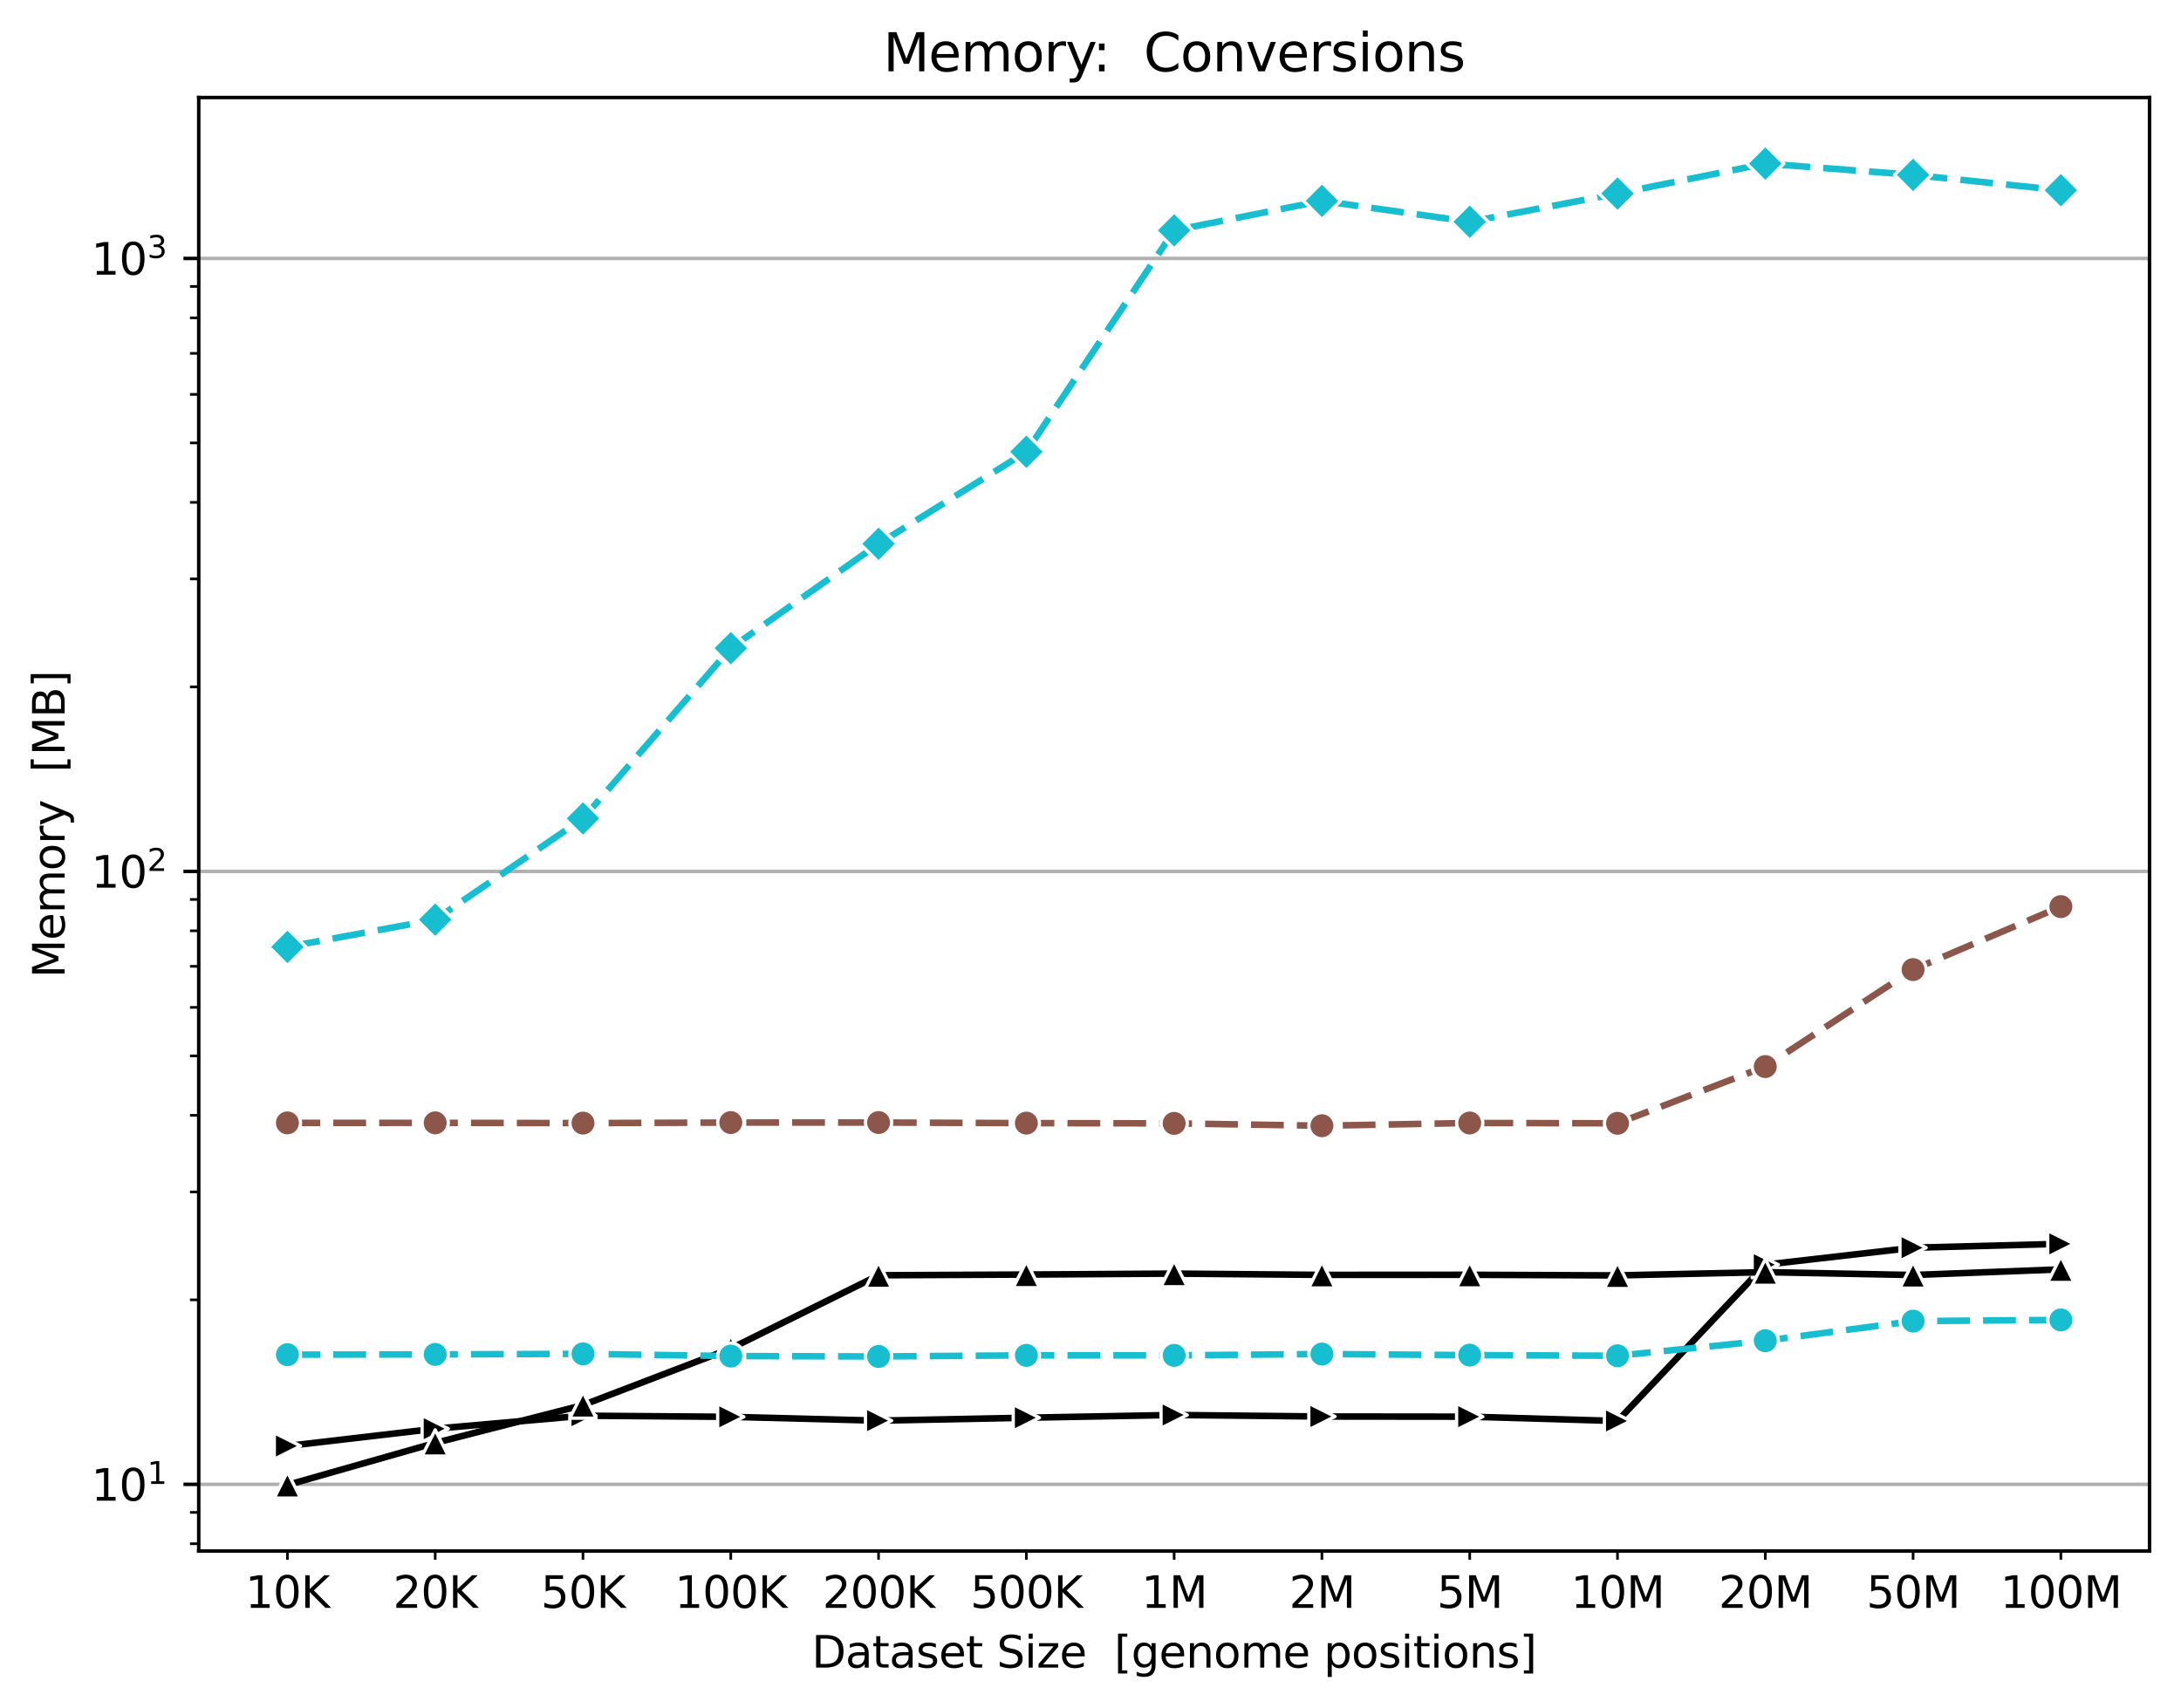 <?xml version="1.0" encoding="utf-8" standalone="no"?>
<!DOCTYPE svg PUBLIC "-//W3C//DTD SVG 1.1//EN"
  "http://www.w3.org/Graphics/SVG/1.1/DTD/svg11.dtd">
<svg height="390.914pt" version="1.1" viewBox="0 0 499.078 390.914" width="499.078pt" xmlns="http://www.w3.org/2000/svg" xmlns:xlink="http://www.w3.org/1999/xlink">
 <defs>
  <style type="text/css">*{stroke-linecap:butt;stroke-linejoin:round;}</style>
 </defs>
 <g id="figure_1">
  <g id="patch_1">
   <path d="M 0 390.914 
L 499.078 390.914 
L 499.078 0 
L 0 0 
z
" style="fill:#ffffff;"/>
  </g>
  <g id="axes_1">
   <g id="patch_2">
    <path d="M 45.478 354.958 
L 491.878 354.958 
L 491.878 22.318 
L 45.478 22.318 
z
" style="fill:#ffffff;"/>
   </g>
   <g id="matplotlib.axis_1">
    <g id="xtick_1">
     <g id="line2d_1">
      <defs>
       <path d="M 0 0 
L 0 2 
" id="m007d86065a" style="stroke:#000000;stroke-width:0.6;"/>
      </defs>
      <g>
       <use style="stroke:#000000;stroke-width:0.6;" x="65.769" xlink:href="#m007d86065a" y="354.958"/>
      </g>
     </g>
     <g id="text_1">
      <!-- 10K -->
      <g transform="translate(56.128 367.957)scale(0.1 -0.1)">
       <defs>
        <path d="M 794 531 
L 1825 531 
L 1825 4091 
L 703 3866 
L 703 4441 
L 1819 4666 
L 2450 4666 
L 2450 531 
L 3481 531 
L 3481 0 
L 794 0 
L 794 531 
z
" id="DejaVuSans-31" transform="scale(0.016)"/>
        <path d="M 2034 4250 
Q 1547 4250 1301 3770 
Q 1056 3291 1056 2328 
Q 1056 1369 1301 889 
Q 1547 409 2034 409 
Q 2525 409 2770 889 
Q 3016 1369 3016 2328 
Q 3016 3291 2770 3770 
Q 2525 4250 2034 4250 
z
M 2034 4750 
Q 2819 4750 3233 4129 
Q 3647 3509 3647 2328 
Q 3647 1150 3233 529 
Q 2819 -91 2034 -91 
Q 1250 -91 836 529 
Q 422 1150 422 2328 
Q 422 3509 836 4129 
Q 1250 4750 2034 4750 
z
" id="DejaVuSans-30" transform="scale(0.016)"/>
        <path d="M 628 4666 
L 1259 4666 
L 1259 2694 
L 3353 4666 
L 4166 4666 
L 1850 2491 
L 4331 0 
L 3500 0 
L 1259 2247 
L 1259 0 
L 628 0 
L 628 4666 
z
" id="DejaVuSans-4b" transform="scale(0.016)"/>
       </defs>
       <use xlink:href="#DejaVuSans-31"/>
       <use x="63.623" xlink:href="#DejaVuSans-30"/>
       <use x="127.246" xlink:href="#DejaVuSans-4b"/>
      </g>
     </g>
    </g>
    <g id="xtick_2">
     <g id="line2d_2">
      <g>
       <use style="stroke:#000000;stroke-width:0.6;" x="99.587" xlink:href="#m007d86065a" y="354.958"/>
      </g>
     </g>
     <g id="text_2">
      <!-- 20K -->
      <g transform="translate(89.946 367.957)scale(0.1 -0.1)">
       <defs>
        <path d="M 1228 531 
L 3431 531 
L 3431 0 
L 469 0 
L 469 531 
Q 828 903 1448 1529 
Q 2069 2156 2228 2338 
Q 2531 2678 2651 2914 
Q 2772 3150 2772 3378 
Q 2772 3750 2511 3984 
Q 2250 4219 1831 4219 
Q 1534 4219 1204 4116 
Q 875 4013 500 3803 
L 500 4441 
Q 881 4594 1212 4672 
Q 1544 4750 1819 4750 
Q 2544 4750 2975 4387 
Q 3406 4025 3406 3419 
Q 3406 3131 3298 2873 
Q 3191 2616 2906 2266 
Q 2828 2175 2409 1742 
Q 1991 1309 1228 531 
z
" id="DejaVuSans-32" transform="scale(0.016)"/>
       </defs>
       <use xlink:href="#DejaVuSans-32"/>
       <use x="63.623" xlink:href="#DejaVuSans-30"/>
       <use x="127.246" xlink:href="#DejaVuSans-4b"/>
      </g>
     </g>
    </g>
    <g id="xtick_3">
     <g id="line2d_3">
      <g>
       <use style="stroke:#000000;stroke-width:0.6;" x="133.405" xlink:href="#m007d86065a" y="354.958"/>
      </g>
     </g>
     <g id="text_3">
      <!-- 50K -->
      <g transform="translate(123.764 367.957)scale(0.1 -0.1)">
       <defs>
        <path d="M 691 4666 
L 3169 4666 
L 3169 4134 
L 1269 4134 
L 1269 2991 
Q 1406 3038 1543 3061 
Q 1681 3084 1819 3084 
Q 2600 3084 3056 2656 
Q 3513 2228 3513 1497 
Q 3513 744 3044 326 
Q 2575 -91 1722 -91 
Q 1428 -91 1123 -41 
Q 819 9 494 109 
L 494 744 
Q 775 591 1075 516 
Q 1375 441 1709 441 
Q 2250 441 2565 725 
Q 2881 1009 2881 1497 
Q 2881 1984 2565 2268 
Q 2250 2553 1709 2553 
Q 1456 2553 1204 2497 
Q 953 2441 691 2322 
L 691 4666 
z
" id="DejaVuSans-35" transform="scale(0.016)"/>
       </defs>
       <use xlink:href="#DejaVuSans-35"/>
       <use x="63.623" xlink:href="#DejaVuSans-30"/>
       <use x="127.246" xlink:href="#DejaVuSans-4b"/>
      </g>
     </g>
    </g>
    <g id="xtick_4">
     <g id="line2d_4">
      <g>
       <use style="stroke:#000000;stroke-width:0.6;" x="167.224" xlink:href="#m007d86065a" y="354.958"/>
      </g>
     </g>
     <g id="text_4">
      <!-- 100K -->
      <g transform="translate(154.401 367.957)scale(0.1 -0.1)">
       <use xlink:href="#DejaVuSans-31"/>
       <use x="63.623" xlink:href="#DejaVuSans-30"/>
       <use x="127.246" xlink:href="#DejaVuSans-30"/>
       <use x="190.869" xlink:href="#DejaVuSans-4b"/>
      </g>
     </g>
    </g>
    <g id="xtick_5">
     <g id="line2d_5">
      <g>
       <use style="stroke:#000000;stroke-width:0.6;" x="201.042" xlink:href="#m007d86065a" y="354.958"/>
      </g>
     </g>
     <g id="text_5">
      <!-- 200K -->
      <g transform="translate(188.219 367.957)scale(0.1 -0.1)">
       <use xlink:href="#DejaVuSans-32"/>
       <use x="63.623" xlink:href="#DejaVuSans-30"/>
       <use x="127.246" xlink:href="#DejaVuSans-30"/>
       <use x="190.869" xlink:href="#DejaVuSans-4b"/>
      </g>
     </g>
    </g>
    <g id="xtick_6">
     <g id="line2d_6">
      <g>
       <use style="stroke:#000000;stroke-width:0.6;" x="234.86" xlink:href="#m007d86065a" y="354.958"/>
      </g>
     </g>
     <g id="text_6">
      <!-- 500K -->
      <g transform="translate(222.037 367.957)scale(0.1 -0.1)">
       <use xlink:href="#DejaVuSans-35"/>
       <use x="63.623" xlink:href="#DejaVuSans-30"/>
       <use x="127.246" xlink:href="#DejaVuSans-30"/>
       <use x="190.869" xlink:href="#DejaVuSans-4b"/>
      </g>
     </g>
    </g>
    <g id="xtick_7">
     <g id="line2d_7">
      <g>
       <use style="stroke:#000000;stroke-width:0.6;" x="268.678" xlink:href="#m007d86065a" y="354.958"/>
      </g>
     </g>
     <g id="text_7">
      <!-- 1M -->
      <g transform="translate(261.183 367.957)scale(0.1 -0.1)">
       <defs>
        <path d="M 628 4666 
L 1569 4666 
L 2759 1491 
L 3956 4666 
L 4897 4666 
L 4897 0 
L 4281 0 
L 4281 4097 
L 3078 897 
L 2444 897 
L 1241 4097 
L 1241 0 
L 628 0 
L 628 4666 
z
" id="DejaVuSans-4d" transform="scale(0.016)"/>
       </defs>
       <use xlink:href="#DejaVuSans-31"/>
       <use x="63.623" xlink:href="#DejaVuSans-4d"/>
      </g>
     </g>
    </g>
    <g id="xtick_8">
     <g id="line2d_8">
      <g>
       <use style="stroke:#000000;stroke-width:0.6;" x="302.496" xlink:href="#m007d86065a" y="354.958"/>
      </g>
     </g>
     <g id="text_8">
      <!-- 2M -->
      <g transform="translate(295.001 367.957)scale(0.1 -0.1)">
       <use xlink:href="#DejaVuSans-32"/>
       <use x="63.623" xlink:href="#DejaVuSans-4d"/>
      </g>
     </g>
    </g>
    <g id="xtick_9">
     <g id="line2d_9">
      <g>
       <use style="stroke:#000000;stroke-width:0.6;" x="336.314" xlink:href="#m007d86065a" y="354.958"/>
      </g>
     </g>
     <g id="text_9">
      <!-- 5M -->
      <g transform="translate(328.819 367.957)scale(0.1 -0.1)">
       <use xlink:href="#DejaVuSans-35"/>
       <use x="63.623" xlink:href="#DejaVuSans-4d"/>
      </g>
     </g>
    </g>
    <g id="xtick_10">
     <g id="line2d_10">
      <g>
       <use style="stroke:#000000;stroke-width:0.6;" x="370.133" xlink:href="#m007d86065a" y="354.958"/>
      </g>
     </g>
     <g id="text_10">
      <!-- 10M -->
      <g transform="translate(359.456 367.957)scale(0.1 -0.1)">
       <use xlink:href="#DejaVuSans-31"/>
       <use x="63.623" xlink:href="#DejaVuSans-30"/>
       <use x="127.246" xlink:href="#DejaVuSans-4d"/>
      </g>
     </g>
    </g>
    <g id="xtick_11">
     <g id="line2d_11">
      <g>
       <use style="stroke:#000000;stroke-width:0.6;" x="403.951" xlink:href="#m007d86065a" y="354.958"/>
      </g>
     </g>
     <g id="text_11">
      <!-- 20M -->
      <g transform="translate(393.274 367.957)scale(0.1 -0.1)">
       <use xlink:href="#DejaVuSans-32"/>
       <use x="63.623" xlink:href="#DejaVuSans-30"/>
       <use x="127.246" xlink:href="#DejaVuSans-4d"/>
      </g>
     </g>
    </g>
    <g id="xtick_12">
     <g id="line2d_12">
      <g>
       <use style="stroke:#000000;stroke-width:0.6;" x="437.769" xlink:href="#m007d86065a" y="354.958"/>
      </g>
     </g>
     <g id="text_12">
      <!-- 50M -->
      <g transform="translate(427.092 367.957)scale(0.1 -0.1)">
       <use xlink:href="#DejaVuSans-35"/>
       <use x="63.623" xlink:href="#DejaVuSans-30"/>
       <use x="127.246" xlink:href="#DejaVuSans-4d"/>
      </g>
     </g>
    </g>
    <g id="xtick_13">
     <g id="line2d_13">
      <g>
       <use style="stroke:#000000;stroke-width:0.6;" x="471.587" xlink:href="#m007d86065a" y="354.958"/>
      </g>
     </g>
     <g id="text_13">
      <!-- 100M -->
      <g transform="translate(457.729 367.957)scale(0.1 -0.1)">
       <use xlink:href="#DejaVuSans-31"/>
       <use x="63.623" xlink:href="#DejaVuSans-30"/>
       <use x="127.246" xlink:href="#DejaVuSans-30"/>
       <use x="190.869" xlink:href="#DejaVuSans-4d"/>
      </g>
     </g>
    </g>
    <g id="text_14">
     <!-- Dataset Size  [genome positions] -->
     <g transform="translate(185.741 381.635)scale(0.1 -0.1)">
      <defs>
       <path d="M 1259 4147 
L 1259 519 
L 2022 519 
Q 2988 519 3436 956 
Q 3884 1394 3884 2338 
Q 3884 3275 3436 3711 
Q 2988 4147 2022 4147 
L 1259 4147 
z
M 628 4666 
L 1925 4666 
Q 3281 4666 3915 4102 
Q 4550 3538 4550 2338 
Q 4550 1131 3912 565 
Q 3275 0 1925 0 
L 628 0 
L 628 4666 
z
" id="DejaVuSans-44" transform="scale(0.016)"/>
       <path d="M 2194 1759 
Q 1497 1759 1228 1600 
Q 959 1441 959 1056 
Q 959 750 1161 570 
Q 1363 391 1709 391 
Q 2188 391 2477 730 
Q 2766 1069 2766 1631 
L 2766 1759 
L 2194 1759 
z
M 3341 1997 
L 3341 0 
L 2766 0 
L 2766 531 
Q 2569 213 2275 61 
Q 1981 -91 1556 -91 
Q 1019 -91 701 211 
Q 384 513 384 1019 
Q 384 1609 779 1909 
Q 1175 2209 1959 2209 
L 2766 2209 
L 2766 2266 
Q 2766 2663 2505 2880 
Q 2244 3097 1772 3097 
Q 1472 3097 1187 3025 
Q 903 2953 641 2809 
L 641 3341 
Q 956 3463 1253 3523 
Q 1550 3584 1831 3584 
Q 2591 3584 2966 3190 
Q 3341 2797 3341 1997 
z
" id="DejaVuSans-61" transform="scale(0.016)"/>
       <path d="M 1172 4494 
L 1172 3500 
L 2356 3500 
L 2356 3053 
L 1172 3053 
L 1172 1153 
Q 1172 725 1289 603 
Q 1406 481 1766 481 
L 2356 481 
L 2356 0 
L 1766 0 
Q 1100 0 847 248 
Q 594 497 594 1153 
L 594 3053 
L 172 3053 
L 172 3500 
L 594 3500 
L 594 4494 
L 1172 4494 
z
" id="DejaVuSans-74" transform="scale(0.016)"/>
       <path d="M 2834 3397 
L 2834 2853 
Q 2591 2978 2328 3040 
Q 2066 3103 1784 3103 
Q 1356 3103 1142 2972 
Q 928 2841 928 2578 
Q 928 2378 1081 2264 
Q 1234 2150 1697 2047 
L 1894 2003 
Q 2506 1872 2764 1633 
Q 3022 1394 3022 966 
Q 3022 478 2636 193 
Q 2250 -91 1575 -91 
Q 1294 -91 989 -36 
Q 684 19 347 128 
L 347 722 
Q 666 556 975 473 
Q 1284 391 1588 391 
Q 1994 391 2212 530 
Q 2431 669 2431 922 
Q 2431 1156 2273 1281 
Q 2116 1406 1581 1522 
L 1381 1569 
Q 847 1681 609 1914 
Q 372 2147 372 2553 
Q 372 3047 722 3315 
Q 1072 3584 1716 3584 
Q 2034 3584 2315 3537 
Q 2597 3491 2834 3397 
z
" id="DejaVuSans-73" transform="scale(0.016)"/>
       <path d="M 3597 1894 
L 3597 1613 
L 953 1613 
Q 991 1019 1311 708 
Q 1631 397 2203 397 
Q 2534 397 2845 478 
Q 3156 559 3463 722 
L 3463 178 
Q 3153 47 2828 -22 
Q 2503 -91 2169 -91 
Q 1331 -91 842 396 
Q 353 884 353 1716 
Q 353 2575 817 3079 
Q 1281 3584 2069 3584 
Q 2775 3584 3186 3129 
Q 3597 2675 3597 1894 
z
M 3022 2063 
Q 3016 2534 2758 2815 
Q 2500 3097 2075 3097 
Q 1594 3097 1305 2825 
Q 1016 2553 972 2059 
L 3022 2063 
z
" id="DejaVuSans-65" transform="scale(0.016)"/>
       <path id="DejaVuSans-20" transform="scale(0.016)"/>
       <path d="M 3425 4513 
L 3425 3897 
Q 3066 4069 2747 4153 
Q 2428 4238 2131 4238 
Q 1616 4238 1336 4038 
Q 1056 3838 1056 3469 
Q 1056 3159 1242 3001 
Q 1428 2844 1947 2747 
L 2328 2669 
Q 3034 2534 3370 2195 
Q 3706 1856 3706 1288 
Q 3706 609 3251 259 
Q 2797 -91 1919 -91 
Q 1588 -91 1214 -16 
Q 841 59 441 206 
L 441 856 
Q 825 641 1194 531 
Q 1563 422 1919 422 
Q 2459 422 2753 634 
Q 3047 847 3047 1241 
Q 3047 1584 2836 1778 
Q 2625 1972 2144 2069 
L 1759 2144 
Q 1053 2284 737 2584 
Q 422 2884 422 3419 
Q 422 4038 858 4394 
Q 1294 4750 2059 4750 
Q 2388 4750 2728 4690 
Q 3069 4631 3425 4513 
z
" id="DejaVuSans-53" transform="scale(0.016)"/>
       <path d="M 603 3500 
L 1178 3500 
L 1178 0 
L 603 0 
L 603 3500 
z
M 603 4863 
L 1178 4863 
L 1178 4134 
L 603 4134 
L 603 4863 
z
" id="DejaVuSans-69" transform="scale(0.016)"/>
       <path d="M 353 3500 
L 3084 3500 
L 3084 2975 
L 922 459 
L 3084 459 
L 3084 0 
L 275 0 
L 275 525 
L 2438 3041 
L 353 3041 
L 353 3500 
z
" id="DejaVuSans-7a" transform="scale(0.016)"/>
       <path d="M 550 4863 
L 1875 4863 
L 1875 4416 
L 1125 4416 
L 1125 -397 
L 1875 -397 
L 1875 -844 
L 550 -844 
L 550 4863 
z
" id="DejaVuSans-5b" transform="scale(0.016)"/>
       <path d="M 2906 1791 
Q 2906 2416 2648 2759 
Q 2391 3103 1925 3103 
Q 1463 3103 1205 2759 
Q 947 2416 947 1791 
Q 947 1169 1205 825 
Q 1463 481 1925 481 
Q 2391 481 2648 825 
Q 2906 1169 2906 1791 
z
M 3481 434 
Q 3481 -459 3084 -895 
Q 2688 -1331 1869 -1331 
Q 1566 -1331 1297 -1286 
Q 1028 -1241 775 -1147 
L 775 -588 
Q 1028 -725 1275 -790 
Q 1522 -856 1778 -856 
Q 2344 -856 2625 -561 
Q 2906 -266 2906 331 
L 2906 616 
Q 2728 306 2450 153 
Q 2172 0 1784 0 
Q 1141 0 747 490 
Q 353 981 353 1791 
Q 353 2603 747 3093 
Q 1141 3584 1784 3584 
Q 2172 3584 2450 3431 
Q 2728 3278 2906 2969 
L 2906 3500 
L 3481 3500 
L 3481 434 
z
" id="DejaVuSans-67" transform="scale(0.016)"/>
       <path d="M 3513 2113 
L 3513 0 
L 2938 0 
L 2938 2094 
Q 2938 2591 2744 2837 
Q 2550 3084 2163 3084 
Q 1697 3084 1428 2787 
Q 1159 2491 1159 1978 
L 1159 0 
L 581 0 
L 581 3500 
L 1159 3500 
L 1159 2956 
Q 1366 3272 1645 3428 
Q 1925 3584 2291 3584 
Q 2894 3584 3203 3211 
Q 3513 2838 3513 2113 
z
" id="DejaVuSans-6e" transform="scale(0.016)"/>
       <path d="M 1959 3097 
Q 1497 3097 1228 2736 
Q 959 2375 959 1747 
Q 959 1119 1226 758 
Q 1494 397 1959 397 
Q 2419 397 2687 759 
Q 2956 1122 2956 1747 
Q 2956 2369 2687 2733 
Q 2419 3097 1959 3097 
z
M 1959 3584 
Q 2709 3584 3137 3096 
Q 3566 2609 3566 1747 
Q 3566 888 3137 398 
Q 2709 -91 1959 -91 
Q 1206 -91 779 398 
Q 353 888 353 1747 
Q 353 2609 779 3096 
Q 1206 3584 1959 3584 
z
" id="DejaVuSans-6f" transform="scale(0.016)"/>
       <path d="M 3328 2828 
Q 3544 3216 3844 3400 
Q 4144 3584 4550 3584 
Q 5097 3584 5394 3201 
Q 5691 2819 5691 2113 
L 5691 0 
L 5113 0 
L 5113 2094 
Q 5113 2597 4934 2840 
Q 4756 3084 4391 3084 
Q 3944 3084 3684 2787 
Q 3425 2491 3425 1978 
L 3425 0 
L 2847 0 
L 2847 2094 
Q 2847 2600 2669 2842 
Q 2491 3084 2119 3084 
Q 1678 3084 1418 2786 
Q 1159 2488 1159 1978 
L 1159 0 
L 581 0 
L 581 3500 
L 1159 3500 
L 1159 2956 
Q 1356 3278 1631 3431 
Q 1906 3584 2284 3584 
Q 2666 3584 2933 3390 
Q 3200 3197 3328 2828 
z
" id="DejaVuSans-6d" transform="scale(0.016)"/>
       <path d="M 1159 525 
L 1159 -1331 
L 581 -1331 
L 581 3500 
L 1159 3500 
L 1159 2969 
Q 1341 3281 1617 3432 
Q 1894 3584 2278 3584 
Q 2916 3584 3314 3078 
Q 3713 2572 3713 1747 
Q 3713 922 3314 415 
Q 2916 -91 2278 -91 
Q 1894 -91 1617 61 
Q 1341 213 1159 525 
z
M 3116 1747 
Q 3116 2381 2855 2742 
Q 2594 3103 2138 3103 
Q 1681 3103 1420 2742 
Q 1159 2381 1159 1747 
Q 1159 1113 1420 752 
Q 1681 391 2138 391 
Q 2594 391 2855 752 
Q 3116 1113 3116 1747 
z
" id="DejaVuSans-70" transform="scale(0.016)"/>
       <path d="M 1947 4863 
L 1947 -844 
L 622 -844 
L 622 -397 
L 1369 -397 
L 1369 4416 
L 622 4416 
L 622 4863 
L 1947 4863 
z
" id="DejaVuSans-5d" transform="scale(0.016)"/>
      </defs>
      <use xlink:href="#DejaVuSans-44"/>
      <use x="77.002" xlink:href="#DejaVuSans-61"/>
      <use x="138.281" xlink:href="#DejaVuSans-74"/>
      <use x="177.49" xlink:href="#DejaVuSans-61"/>
      <use x="238.77" xlink:href="#DejaVuSans-73"/>
      <use x="290.869" xlink:href="#DejaVuSans-65"/>
      <use x="352.393" xlink:href="#DejaVuSans-74"/>
      <use x="391.602" xlink:href="#DejaVuSans-20"/>
      <use x="423.389" xlink:href="#DejaVuSans-53"/>
      <use x="486.865" xlink:href="#DejaVuSans-69"/>
      <use x="514.648" xlink:href="#DejaVuSans-7a"/>
      <use x="567.139" xlink:href="#DejaVuSans-65"/>
      <use x="628.662" xlink:href="#DejaVuSans-20"/>
      <use x="660.449" xlink:href="#DejaVuSans-20"/>
      <use x="692.236" xlink:href="#DejaVuSans-5b"/>
      <use x="731.25" xlink:href="#DejaVuSans-67"/>
      <use x="794.727" xlink:href="#DejaVuSans-65"/>
      <use x="856.25" xlink:href="#DejaVuSans-6e"/>
      <use x="919.629" xlink:href="#DejaVuSans-6f"/>
      <use x="980.811" xlink:href="#DejaVuSans-6d"/>
      <use x="1078.223" xlink:href="#DejaVuSans-65"/>
      <use x="1139.746" xlink:href="#DejaVuSans-20"/>
      <use x="1171.533" xlink:href="#DejaVuSans-70"/>
      <use x="1235.01" xlink:href="#DejaVuSans-6f"/>
      <use x="1296.191" xlink:href="#DejaVuSans-73"/>
      <use x="1348.291" xlink:href="#DejaVuSans-69"/>
      <use x="1376.074" xlink:href="#DejaVuSans-74"/>
      <use x="1415.283" xlink:href="#DejaVuSans-69"/>
      <use x="1443.066" xlink:href="#DejaVuSans-6f"/>
      <use x="1504.248" xlink:href="#DejaVuSans-6e"/>
      <use x="1567.627" xlink:href="#DejaVuSans-73"/>
      <use x="1619.727" xlink:href="#DejaVuSans-5d"/>
     </g>
    </g>
   </g>
   <g id="matplotlib.axis_2">
    <g id="ytick_1">
     <g id="line2d_14">
      <path clip-path="url(#p436e2e7d71)" d="M 45.478 339.695 
L 491.878 339.695 
" style="fill:none;stroke:#b0b0b0;stroke-linecap:square;stroke-width:0.8;"/>
     </g>
     <g id="line2d_15">
      <defs>
       <path d="M 0 0 
L -3.5 0 
" id="mb69275bc47" style="stroke:#000000;stroke-width:0.8;"/>
      </defs>
      <g>
       <use style="stroke:#000000;stroke-width:0.8;" x="45.478" xlink:href="#mb69275bc47" y="339.695"/>
      </g>
     </g>
     <g id="text_15">
      <!-- $\mathdefault{10^{1}}$ -->
      <g transform="translate(20.878 343.494)scale(0.1 -0.1)">
       <use transform="translate(0 0.684)" xlink:href="#DejaVuSans-31"/>
       <use transform="translate(63.623 0.684)" xlink:href="#DejaVuSans-30"/>
       <use transform="translate(128.203 38.966)scale(0.7)" xlink:href="#DejaVuSans-31"/>
      </g>
     </g>
    </g>
    <g id="ytick_2">
     <g id="line2d_16">
      <path clip-path="url(#p436e2e7d71)" d="M 45.478 199.417 
L 491.878 199.417 
" style="fill:none;stroke:#b0b0b0;stroke-linecap:square;stroke-width:0.8;"/>
     </g>
     <g id="line2d_17">
      <g>
       <use style="stroke:#000000;stroke-width:0.8;" x="45.478" xlink:href="#mb69275bc47" y="199.417"/>
      </g>
     </g>
     <g id="text_16">
      <!-- $\mathdefault{10^{2}}$ -->
      <g transform="translate(20.878 203.217)scale(0.1 -0.1)">
       <use transform="translate(0 0.766)" xlink:href="#DejaVuSans-31"/>
       <use transform="translate(63.623 0.766)" xlink:href="#DejaVuSans-30"/>
       <use transform="translate(128.203 39.047)scale(0.7)" xlink:href="#DejaVuSans-32"/>
      </g>
     </g>
    </g>
    <g id="ytick_3">
     <g id="line2d_18">
      <path clip-path="url(#p436e2e7d71)" d="M 45.478 59.14 
L 491.878 59.14 
" style="fill:none;stroke:#b0b0b0;stroke-linecap:square;stroke-width:0.8;"/>
     </g>
     <g id="line2d_19">
      <g>
       <use style="stroke:#000000;stroke-width:0.8;" x="45.478" xlink:href="#mb69275bc47" y="59.14"/>
      </g>
     </g>
     <g id="text_17">
      <!-- $\mathdefault{10^{3}}$ -->
      <g transform="translate(20.878 62.939)scale(0.1 -0.1)">
       <defs>
        <path d="M 2597 2516 
Q 3050 2419 3304 2112 
Q 3559 1806 3559 1356 
Q 3559 666 3084 287 
Q 2609 -91 1734 -91 
Q 1441 -91 1130 -33 
Q 819 25 488 141 
L 488 750 
Q 750 597 1062 519 
Q 1375 441 1716 441 
Q 2309 441 2620 675 
Q 2931 909 2931 1356 
Q 2931 1769 2642 2001 
Q 2353 2234 1838 2234 
L 1294 2234 
L 1294 2753 
L 1863 2753 
Q 2328 2753 2575 2939 
Q 2822 3125 2822 3475 
Q 2822 3834 2567 4026 
Q 2313 4219 1838 4219 
Q 1578 4219 1281 4162 
Q 984 4106 628 3988 
L 628 4550 
Q 988 4650 1302 4700 
Q 1616 4750 1894 4750 
Q 2613 4750 3031 4423 
Q 3450 4097 3450 3541 
Q 3450 3153 3228 2886 
Q 3006 2619 2597 2516 
z
" id="DejaVuSans-33" transform="scale(0.016)"/>
       </defs>
       <use transform="translate(0 0.766)" xlink:href="#DejaVuSans-31"/>
       <use transform="translate(63.623 0.766)" xlink:href="#DejaVuSans-30"/>
       <use transform="translate(128.203 39.047)scale(0.7)" xlink:href="#DejaVuSans-33"/>
      </g>
     </g>
    </g>
    <g id="ytick_4">
     <g id="line2d_20">
      <defs>
       <path d="M 0 0 
L -2 0 
" id="m432840e2bd" style="stroke:#000000;stroke-width:0.6;"/>
      </defs>
      <g>
       <use style="stroke:#000000;stroke-width:0.6;" x="45.478" xlink:href="#m432840e2bd" y="353.289"/>
      </g>
     </g>
    </g>
    <g id="ytick_5">
     <g id="line2d_21">
      <g>
       <use style="stroke:#000000;stroke-width:0.6;" x="45.478" xlink:href="#m432840e2bd" y="346.114"/>
      </g>
     </g>
    </g>
    <g id="ytick_6">
     <g id="line2d_22">
      <g>
       <use style="stroke:#000000;stroke-width:0.6;" x="45.478" xlink:href="#m432840e2bd" y="297.467"/>
      </g>
     </g>
    </g>
    <g id="ytick_7">
     <g id="line2d_23">
      <g>
       <use style="stroke:#000000;stroke-width:0.6;" x="45.478" xlink:href="#m432840e2bd" y="272.766"/>
      </g>
     </g>
    </g>
    <g id="ytick_8">
     <g id="line2d_24">
      <g>
       <use style="stroke:#000000;stroke-width:0.6;" x="45.478" xlink:href="#m432840e2bd" y="255.24"/>
      </g>
     </g>
    </g>
    <g id="ytick_9">
     <g id="line2d_25">
      <g>
       <use style="stroke:#000000;stroke-width:0.6;" x="45.478" xlink:href="#m432840e2bd" y="241.645"/>
      </g>
     </g>
    </g>
    <g id="ytick_10">
     <g id="line2d_26">
      <g>
       <use style="stroke:#000000;stroke-width:0.6;" x="45.478" xlink:href="#m432840e2bd" y="230.538"/>
      </g>
     </g>
    </g>
    <g id="ytick_11">
     <g id="line2d_27">
      <g>
       <use style="stroke:#000000;stroke-width:0.6;" x="45.478" xlink:href="#m432840e2bd" y="221.147"/>
      </g>
     </g>
    </g>
    <g id="ytick_12">
     <g id="line2d_28">
      <g>
       <use style="stroke:#000000;stroke-width:0.6;" x="45.478" xlink:href="#m432840e2bd" y="213.012"/>
      </g>
     </g>
    </g>
    <g id="ytick_13">
     <g id="line2d_29">
      <g>
       <use style="stroke:#000000;stroke-width:0.6;" x="45.478" xlink:href="#m432840e2bd" y="205.836"/>
      </g>
     </g>
    </g>
    <g id="ytick_14">
     <g id="line2d_30">
      <g>
       <use style="stroke:#000000;stroke-width:0.6;" x="45.478" xlink:href="#m432840e2bd" y="157.19"/>
      </g>
     </g>
    </g>
    <g id="ytick_15">
     <g id="line2d_31">
      <g>
       <use style="stroke:#000000;stroke-width:0.6;" x="45.478" xlink:href="#m432840e2bd" y="132.488"/>
      </g>
     </g>
    </g>
    <g id="ytick_16">
     <g id="line2d_32">
      <g>
       <use style="stroke:#000000;stroke-width:0.6;" x="45.478" xlink:href="#m432840e2bd" y="114.962"/>
      </g>
     </g>
    </g>
    <g id="ytick_17">
     <g id="line2d_33">
      <g>
       <use style="stroke:#000000;stroke-width:0.6;" x="45.478" xlink:href="#m432840e2bd" y="101.368"/>
      </g>
     </g>
    </g>
    <g id="ytick_18">
     <g id="line2d_34">
      <g>
       <use style="stroke:#000000;stroke-width:0.6;" x="45.478" xlink:href="#m432840e2bd" y="90.26"/>
      </g>
     </g>
    </g>
    <g id="ytick_19">
     <g id="line2d_35">
      <g>
       <use style="stroke:#000000;stroke-width:0.6;" x="45.478" xlink:href="#m432840e2bd" y="80.869"/>
      </g>
     </g>
    </g>
    <g id="ytick_20">
     <g id="line2d_36">
      <g>
       <use style="stroke:#000000;stroke-width:0.6;" x="45.478" xlink:href="#m432840e2bd" y="72.734"/>
      </g>
     </g>
    </g>
    <g id="ytick_21">
     <g id="line2d_37">
      <g>
       <use style="stroke:#000000;stroke-width:0.6;" x="45.478" xlink:href="#m432840e2bd" y="65.558"/>
      </g>
     </g>
    </g>
    <g id="text_18">
     <!-- Memory  [MB] -->
     <g transform="translate(14.798 223.798)rotate(-90)scale(0.1 -0.1)">
      <defs>
       <path d="M 2631 2963 
Q 2534 3019 2420 3045 
Q 2306 3072 2169 3072 
Q 1681 3072 1420 2755 
Q 1159 2438 1159 1844 
L 1159 0 
L 581 0 
L 581 3500 
L 1159 3500 
L 1159 2956 
Q 1341 3275 1631 3429 
Q 1922 3584 2338 3584 
Q 2397 3584 2469 3576 
Q 2541 3569 2628 3553 
L 2631 2963 
z
" id="DejaVuSans-72" transform="scale(0.016)"/>
       <path d="M 2059 -325 
Q 1816 -950 1584 -1140 
Q 1353 -1331 966 -1331 
L 506 -1331 
L 506 -850 
L 844 -850 
Q 1081 -850 1212 -737 
Q 1344 -625 1503 -206 
L 1606 56 
L 191 3500 
L 800 3500 
L 1894 763 
L 2988 3500 
L 3597 3500 
L 2059 -325 
z
" id="DejaVuSans-79" transform="scale(0.016)"/>
       <path d="M 1259 2228 
L 1259 519 
L 2272 519 
Q 2781 519 3026 730 
Q 3272 941 3272 1375 
Q 3272 1813 3026 2020 
Q 2781 2228 2272 2228 
L 1259 2228 
z
M 1259 4147 
L 1259 2741 
L 2194 2741 
Q 2656 2741 2882 2914 
Q 3109 3088 3109 3444 
Q 3109 3797 2882 3972 
Q 2656 4147 2194 4147 
L 1259 4147 
z
M 628 4666 
L 2241 4666 
Q 2963 4666 3353 4366 
Q 3744 4066 3744 3513 
Q 3744 3084 3544 2831 
Q 3344 2578 2956 2516 
Q 3422 2416 3680 2098 
Q 3938 1781 3938 1306 
Q 3938 681 3513 340 
Q 3088 0 2303 0 
L 628 0 
L 628 4666 
z
" id="DejaVuSans-42" transform="scale(0.016)"/>
      </defs>
      <use xlink:href="#DejaVuSans-4d"/>
      <use x="86.279" xlink:href="#DejaVuSans-65"/>
      <use x="147.803" xlink:href="#DejaVuSans-6d"/>
      <use x="245.215" xlink:href="#DejaVuSans-6f"/>
      <use x="306.396" xlink:href="#DejaVuSans-72"/>
      <use x="347.51" xlink:href="#DejaVuSans-79"/>
      <use x="406.689" xlink:href="#DejaVuSans-20"/>
      <use x="438.477" xlink:href="#DejaVuSans-20"/>
      <use x="470.264" xlink:href="#DejaVuSans-5b"/>
      <use x="509.277" xlink:href="#DejaVuSans-4d"/>
      <use x="595.557" xlink:href="#DejaVuSans-42"/>
      <use x="664.16" xlink:href="#DejaVuSans-5d"/>
     </g>
    </g>
   </g>
   <g id="line2d_38">
    <path clip-path="url(#p436e2e7d71)" d="M 65.769 330.912 
L 99.587 326.964 
L 133.405 323.987 
L 167.224 324.245 
L 201.042 325.119 
L 234.86 324.448 
L 268.678 323.821 
L 302.496 324.171 
L 336.314 324.208 
L 370.133 325.194 
L 403.951 289.42 
L 437.769 285.543 
L 471.587 284.659 
" style="fill:none;stroke:#000000;stroke-dasharray:1.5,0;stroke-dashoffset:0;stroke-width:1.5;"/>
    <defs>
     <path d="M 3 0 
L -3 -3 
L -3 3 
z
" id="m4d16d2d23f" style="stroke:#ffffff;stroke-linejoin:miter;stroke-width:0.75;"/>
    </defs>
    <g clip-path="url(#p436e2e7d71)">
     <use style="stroke:#ffffff;stroke-linejoin:miter;stroke-width:0.75;" x="65.769" xlink:href="#m4d16d2d23f" y="330.912"/>
     <use style="stroke:#ffffff;stroke-linejoin:miter;stroke-width:0.75;" x="99.587" xlink:href="#m4d16d2d23f" y="326.964"/>
     <use style="stroke:#ffffff;stroke-linejoin:miter;stroke-width:0.75;" x="133.405" xlink:href="#m4d16d2d23f" y="323.987"/>
     <use style="stroke:#ffffff;stroke-linejoin:miter;stroke-width:0.75;" x="167.224" xlink:href="#m4d16d2d23f" y="324.245"/>
     <use style="stroke:#ffffff;stroke-linejoin:miter;stroke-width:0.75;" x="201.042" xlink:href="#m4d16d2d23f" y="325.119"/>
     <use style="stroke:#ffffff;stroke-linejoin:miter;stroke-width:0.75;" x="234.86" xlink:href="#m4d16d2d23f" y="324.448"/>
     <use style="stroke:#ffffff;stroke-linejoin:miter;stroke-width:0.75;" x="268.678" xlink:href="#m4d16d2d23f" y="323.821"/>
     <use style="stroke:#ffffff;stroke-linejoin:miter;stroke-width:0.75;" x="302.496" xlink:href="#m4d16d2d23f" y="324.171"/>
     <use style="stroke:#ffffff;stroke-linejoin:miter;stroke-width:0.75;" x="336.314" xlink:href="#m4d16d2d23f" y="324.208"/>
     <use style="stroke:#ffffff;stroke-linejoin:miter;stroke-width:0.75;" x="370.133" xlink:href="#m4d16d2d23f" y="325.194"/>
     <use style="stroke:#ffffff;stroke-linejoin:miter;stroke-width:0.75;" x="403.951" xlink:href="#m4d16d2d23f" y="289.42"/>
     <use style="stroke:#ffffff;stroke-linejoin:miter;stroke-width:0.75;" x="437.769" xlink:href="#m4d16d2d23f" y="285.543"/>
     <use style="stroke:#ffffff;stroke-linejoin:miter;stroke-width:0.75;" x="471.587" xlink:href="#m4d16d2d23f" y="284.659"/>
    </g>
   </g>
   <g id="line2d_39">
    <path clip-path="url(#p436e2e7d71)" d="M 65.769 339.838 
L 99.587 330.216 
L 133.405 321.553 
L 167.224 308.613 
L 201.042 291.845 
L 234.86 291.683 
L 268.678 291.466 
L 302.496 291.758 
L 336.314 291.737 
L 370.133 291.878 
L 403.951 291.133 
L 437.769 291.791 
L 471.587 290.493 
" style="fill:none;stroke:#000000;stroke-dasharray:1.5,0;stroke-dashoffset:0;stroke-width:1.5;"/>
    <defs>
     <path d="M 0 -3 
L -3 3 
L 3 3 
z
" id="m69cb3ba9d5" style="stroke:#ffffff;stroke-linejoin:miter;stroke-width:0.75;"/>
    </defs>
    <g clip-path="url(#p436e2e7d71)">
     <use style="stroke:#ffffff;stroke-linejoin:miter;stroke-width:0.75;" x="65.769" xlink:href="#m69cb3ba9d5" y="339.838"/>
     <use style="stroke:#ffffff;stroke-linejoin:miter;stroke-width:0.75;" x="99.587" xlink:href="#m69cb3ba9d5" y="330.216"/>
     <use style="stroke:#ffffff;stroke-linejoin:miter;stroke-width:0.75;" x="133.405" xlink:href="#m69cb3ba9d5" y="321.553"/>
     <use style="stroke:#ffffff;stroke-linejoin:miter;stroke-width:0.75;" x="167.224" xlink:href="#m69cb3ba9d5" y="308.613"/>
     <use style="stroke:#ffffff;stroke-linejoin:miter;stroke-width:0.75;" x="201.042" xlink:href="#m69cb3ba9d5" y="291.845"/>
     <use style="stroke:#ffffff;stroke-linejoin:miter;stroke-width:0.75;" x="234.86" xlink:href="#m69cb3ba9d5" y="291.683"/>
     <use style="stroke:#ffffff;stroke-linejoin:miter;stroke-width:0.75;" x="268.678" xlink:href="#m69cb3ba9d5" y="291.466"/>
     <use style="stroke:#ffffff;stroke-linejoin:miter;stroke-width:0.75;" x="302.496" xlink:href="#m69cb3ba9d5" y="291.758"/>
     <use style="stroke:#ffffff;stroke-linejoin:miter;stroke-width:0.75;" x="336.314" xlink:href="#m69cb3ba9d5" y="291.737"/>
     <use style="stroke:#ffffff;stroke-linejoin:miter;stroke-width:0.75;" x="370.133" xlink:href="#m69cb3ba9d5" y="291.878"/>
     <use style="stroke:#ffffff;stroke-linejoin:miter;stroke-width:0.75;" x="403.951" xlink:href="#m69cb3ba9d5" y="291.133"/>
     <use style="stroke:#ffffff;stroke-linejoin:miter;stroke-width:0.75;" x="437.769" xlink:href="#m69cb3ba9d5" y="291.791"/>
     <use style="stroke:#ffffff;stroke-linejoin:miter;stroke-width:0.75;" x="471.587" xlink:href="#m69cb3ba9d5" y="290.493"/>
    </g>
   </g>
   <g id="line2d_40">
    <path clip-path="url(#p436e2e7d71)" d="M 65.769 216.697 
L 99.587 210.46 
L 133.405 187.303 
L 167.224 148.327 
L 201.042 124.449 
L 234.86 103.389 
L 268.678 52.728 
L 302.496 45.971 
L 336.314 50.748 
L 370.133 44.286 
L 403.951 37.438 
L 437.769 40.016 
L 471.587 43.532 
" style="fill:none;stroke:#17becf;stroke-dasharray:7.5,3;stroke-dashoffset:0;stroke-width:1.5;"/>
    <defs>
     <path d="M -0 4.243 
L 4.243 0 
L 0 -4.243 
L -4.243 -0 
z
" id="ma64bf4072c" style="stroke:#ffffff;stroke-linejoin:miter;stroke-width:0.75;"/>
    </defs>
    <g clip-path="url(#p436e2e7d71)">
     <use style="fill:#17becf;stroke:#ffffff;stroke-linejoin:miter;stroke-width:0.75;" x="65.769" xlink:href="#ma64bf4072c" y="216.697"/>
     <use style="fill:#17becf;stroke:#ffffff;stroke-linejoin:miter;stroke-width:0.75;" x="99.587" xlink:href="#ma64bf4072c" y="210.46"/>
     <use style="fill:#17becf;stroke:#ffffff;stroke-linejoin:miter;stroke-width:0.75;" x="133.405" xlink:href="#ma64bf4072c" y="187.303"/>
     <use style="fill:#17becf;stroke:#ffffff;stroke-linejoin:miter;stroke-width:0.75;" x="167.224" xlink:href="#ma64bf4072c" y="148.327"/>
     <use style="fill:#17becf;stroke:#ffffff;stroke-linejoin:miter;stroke-width:0.75;" x="201.042" xlink:href="#ma64bf4072c" y="124.449"/>
     <use style="fill:#17becf;stroke:#ffffff;stroke-linejoin:miter;stroke-width:0.75;" x="234.86" xlink:href="#ma64bf4072c" y="103.389"/>
     <use style="fill:#17becf;stroke:#ffffff;stroke-linejoin:miter;stroke-width:0.75;" x="268.678" xlink:href="#ma64bf4072c" y="52.728"/>
     <use style="fill:#17becf;stroke:#ffffff;stroke-linejoin:miter;stroke-width:0.75;" x="302.496" xlink:href="#ma64bf4072c" y="45.971"/>
     <use style="fill:#17becf;stroke:#ffffff;stroke-linejoin:miter;stroke-width:0.75;" x="336.314" xlink:href="#ma64bf4072c" y="50.748"/>
     <use style="fill:#17becf;stroke:#ffffff;stroke-linejoin:miter;stroke-width:0.75;" x="370.133" xlink:href="#ma64bf4072c" y="44.286"/>
     <use style="fill:#17becf;stroke:#ffffff;stroke-linejoin:miter;stroke-width:0.75;" x="403.951" xlink:href="#ma64bf4072c" y="37.438"/>
     <use style="fill:#17becf;stroke:#ffffff;stroke-linejoin:miter;stroke-width:0.75;" x="437.769" xlink:href="#ma64bf4072c" y="40.016"/>
     <use style="fill:#17becf;stroke:#ffffff;stroke-linejoin:miter;stroke-width:0.75;" x="471.587" xlink:href="#ma64bf4072c" y="43.532"/>
    </g>
   </g>
   <g id="line2d_41">
    <path clip-path="url(#p436e2e7d71)" d="M 65.769 310.015 
L 99.587 309.956 
L 133.405 309.825 
L 167.224 310.337 
L 201.042 310.425 
L 234.86 310.176 
L 268.678 310.176 
L 302.496 309.869 
L 336.314 310.117 
L 370.133 310.264 
L 403.951 306.825 
L 437.769 302.333 
L 471.587 302.063 
" style="fill:none;stroke:#17becf;stroke-dasharray:7.5,3;stroke-dashoffset:0;stroke-width:1.5;"/>
    <defs>
     <path d="M 0 3 
C 0.796 3 1.559 2.684 2.121 2.121 
C 2.684 1.559 3 0.796 3 0 
C 3 -0.796 2.684 -1.559 2.121 -2.121 
C 1.559 -2.684 0.796 -3 0 -3 
C -0.796 -3 -1.559 -2.684 -2.121 -2.121 
C -2.684 -1.559 -3 -0.796 -3 0 
C -3 0.796 -2.684 1.559 -2.121 2.121 
C -1.559 2.684 -0.796 3 0 3 
z
" id="m8cf84ec94e" style="stroke:#ffffff;stroke-width:0.75;"/>
    </defs>
    <g clip-path="url(#p436e2e7d71)">
     <use style="fill:#17becf;stroke:#ffffff;stroke-width:0.75;" x="65.769" xlink:href="#m8cf84ec94e" y="310.015"/>
     <use style="fill:#17becf;stroke:#ffffff;stroke-width:0.75;" x="99.587" xlink:href="#m8cf84ec94e" y="309.956"/>
     <use style="fill:#17becf;stroke:#ffffff;stroke-width:0.75;" x="133.405" xlink:href="#m8cf84ec94e" y="309.825"/>
     <use style="fill:#17becf;stroke:#ffffff;stroke-width:0.75;" x="167.224" xlink:href="#m8cf84ec94e" y="310.337"/>
     <use style="fill:#17becf;stroke:#ffffff;stroke-width:0.75;" x="201.042" xlink:href="#m8cf84ec94e" y="310.425"/>
     <use style="fill:#17becf;stroke:#ffffff;stroke-width:0.75;" x="234.86" xlink:href="#m8cf84ec94e" y="310.176"/>
     <use style="fill:#17becf;stroke:#ffffff;stroke-width:0.75;" x="268.678" xlink:href="#m8cf84ec94e" y="310.176"/>
     <use style="fill:#17becf;stroke:#ffffff;stroke-width:0.75;" x="302.496" xlink:href="#m8cf84ec94e" y="309.869"/>
     <use style="fill:#17becf;stroke:#ffffff;stroke-width:0.75;" x="336.314" xlink:href="#m8cf84ec94e" y="310.117"/>
     <use style="fill:#17becf;stroke:#ffffff;stroke-width:0.75;" x="370.133" xlink:href="#m8cf84ec94e" y="310.264"/>
     <use style="fill:#17becf;stroke:#ffffff;stroke-width:0.75;" x="403.951" xlink:href="#m8cf84ec94e" y="306.825"/>
     <use style="fill:#17becf;stroke:#ffffff;stroke-width:0.75;" x="437.769" xlink:href="#m8cf84ec94e" y="302.333"/>
     <use style="fill:#17becf;stroke:#ffffff;stroke-width:0.75;" x="471.587" xlink:href="#m8cf84ec94e" y="302.063"/>
    </g>
   </g>
   <g id="line2d_42">
    <path clip-path="url(#p436e2e7d71)" d="M 65.769 256.971 
L 99.587 256.965 
L 133.405 257.02 
L 167.224 256.898 
L 201.042 256.892 
L 234.86 257.027 
L 268.678 257.088 
L 302.496 257.624 
L 336.314 256.996 
L 370.133 257.069 
L 403.951 244.083 
L 437.769 221.892 
L 471.587 207.476 
" style="fill:none;stroke:#8c564b;stroke-dasharray:7.5,3;stroke-dashoffset:0;stroke-width:1.5;"/>
    <defs>
     <path d="M 0 3 
C 0.796 3 1.559 2.684 2.121 2.121 
C 2.684 1.559 3 0.796 3 0 
C 3 -0.796 2.684 -1.559 2.121 -2.121 
C 1.559 -2.684 0.796 -3 0 -3 
C -0.796 -3 -1.559 -2.684 -2.121 -2.121 
C -2.684 -1.559 -3 -0.796 -3 0 
C -3 0.796 -2.684 1.559 -2.121 2.121 
C -1.559 2.684 -0.796 3 0 3 
z
" id="m230b2d3d13" style="stroke:#ffffff;stroke-width:0.75;"/>
    </defs>
    <g clip-path="url(#p436e2e7d71)">
     <use style="fill:#8c564b;stroke:#ffffff;stroke-width:0.75;" x="65.769" xlink:href="#m230b2d3d13" y="256.971"/>
     <use style="fill:#8c564b;stroke:#ffffff;stroke-width:0.75;" x="99.587" xlink:href="#m230b2d3d13" y="256.965"/>
     <use style="fill:#8c564b;stroke:#ffffff;stroke-width:0.75;" x="133.405" xlink:href="#m230b2d3d13" y="257.02"/>
     <use style="fill:#8c564b;stroke:#ffffff;stroke-width:0.75;" x="167.224" xlink:href="#m230b2d3d13" y="256.898"/>
     <use style="fill:#8c564b;stroke:#ffffff;stroke-width:0.75;" x="201.042" xlink:href="#m230b2d3d13" y="256.892"/>
     <use style="fill:#8c564b;stroke:#ffffff;stroke-width:0.75;" x="234.86" xlink:href="#m230b2d3d13" y="257.027"/>
     <use style="fill:#8c564b;stroke:#ffffff;stroke-width:0.75;" x="268.678" xlink:href="#m230b2d3d13" y="257.088"/>
     <use style="fill:#8c564b;stroke:#ffffff;stroke-width:0.75;" x="302.496" xlink:href="#m230b2d3d13" y="257.624"/>
     <use style="fill:#8c564b;stroke:#ffffff;stroke-width:0.75;" x="336.314" xlink:href="#m230b2d3d13" y="256.996"/>
     <use style="fill:#8c564b;stroke:#ffffff;stroke-width:0.75;" x="370.133" xlink:href="#m230b2d3d13" y="257.069"/>
     <use style="fill:#8c564b;stroke:#ffffff;stroke-width:0.75;" x="403.951" xlink:href="#m230b2d3d13" y="244.083"/>
     <use style="fill:#8c564b;stroke:#ffffff;stroke-width:0.75;" x="437.769" xlink:href="#m230b2d3d13" y="221.892"/>
     <use style="fill:#8c564b;stroke:#ffffff;stroke-width:0.75;" x="471.587" xlink:href="#m230b2d3d13" y="207.476"/>
    </g>
   </g>
   <g id="line2d_43"/>
   <g id="line2d_44"/>
   <g id="line2d_45"/>
   <g id="line2d_46"/>
   <g id="line2d_47"/>
   <g id="patch_3">
    <path d="M 45.478 354.958 
L 45.478 22.318 
" style="fill:none;stroke:#000000;stroke-linecap:square;stroke-linejoin:miter;stroke-width:0.8;"/>
   </g>
   <g id="patch_4">
    <path d="M 491.878 354.958 
L 491.878 22.318 
" style="fill:none;stroke:#000000;stroke-linecap:square;stroke-linejoin:miter;stroke-width:0.8;"/>
   </g>
   <g id="patch_5">
    <path d="M 45.478 354.958 
L 491.878 354.958 
" style="fill:none;stroke:#000000;stroke-linecap:square;stroke-linejoin:miter;stroke-width:0.8;"/>
   </g>
   <g id="patch_6">
    <path d="M 45.478 22.318 
L 491.878 22.318 
" style="fill:none;stroke:#000000;stroke-linecap:square;stroke-linejoin:miter;stroke-width:0.8;"/>
   </g>
   <g id="text_19">
    <!-- Memory:  Conversions -->
    <g transform="translate(202.111 16.318)scale(0.12 -0.12)">
     <defs>
      <path d="M 750 794 
L 1409 794 
L 1409 0 
L 750 0 
L 750 794 
z
M 750 3309 
L 1409 3309 
L 1409 2516 
L 750 2516 
L 750 3309 
z
" id="DejaVuSans-3a" transform="scale(0.016)"/>
      <path d="M 4122 4306 
L 4122 3641 
Q 3803 3938 3442 4084 
Q 3081 4231 2675 4231 
Q 1875 4231 1450 3742 
Q 1025 3253 1025 2328 
Q 1025 1406 1450 917 
Q 1875 428 2675 428 
Q 3081 428 3442 575 
Q 3803 722 4122 1019 
L 4122 359 
Q 3791 134 3420 21 
Q 3050 -91 2638 -91 
Q 1578 -91 968 557 
Q 359 1206 359 2328 
Q 359 3453 968 4101 
Q 1578 4750 2638 4750 
Q 3056 4750 3426 4639 
Q 3797 4528 4122 4306 
z
" id="DejaVuSans-43" transform="scale(0.016)"/>
      <path d="M 191 3500 
L 800 3500 
L 1894 563 
L 2988 3500 
L 3597 3500 
L 2284 0 
L 1503 0 
L 191 3500 
z
" id="DejaVuSans-76" transform="scale(0.016)"/>
     </defs>
     <use xlink:href="#DejaVuSans-4d"/>
     <use x="86.279" xlink:href="#DejaVuSans-65"/>
     <use x="147.803" xlink:href="#DejaVuSans-6d"/>
     <use x="245.215" xlink:href="#DejaVuSans-6f"/>
     <use x="306.396" xlink:href="#DejaVuSans-72"/>
     <use x="347.51" xlink:href="#DejaVuSans-79"/>
     <use x="399.439" xlink:href="#DejaVuSans-3a"/>
     <use x="433.131" xlink:href="#DejaVuSans-20"/>
     <use x="464.918" xlink:href="#DejaVuSans-20"/>
     <use x="496.705" xlink:href="#DejaVuSans-43"/>
     <use x="566.529" xlink:href="#DejaVuSans-6f"/>
     <use x="627.711" xlink:href="#DejaVuSans-6e"/>
     <use x="691.09" xlink:href="#DejaVuSans-76"/>
     <use x="750.27" xlink:href="#DejaVuSans-65"/>
     <use x="811.793" xlink:href="#DejaVuSans-72"/>
     <use x="852.906" xlink:href="#DejaVuSans-73"/>
     <use x="905.006" xlink:href="#DejaVuSans-69"/>
     <use x="932.789" xlink:href="#DejaVuSans-6f"/>
     <use x="993.971" xlink:href="#DejaVuSans-6e"/>
     <use x="1057.35" xlink:href="#DejaVuSans-73"/>
    </g>
   </g>
  </g>
 </g>
 <defs>
  <clipPath id="p436e2e7d71">
   <rect height="332.64" width="446.4" x="45.478" y="22.318"/>
  </clipPath>
 </defs>
</svg>
